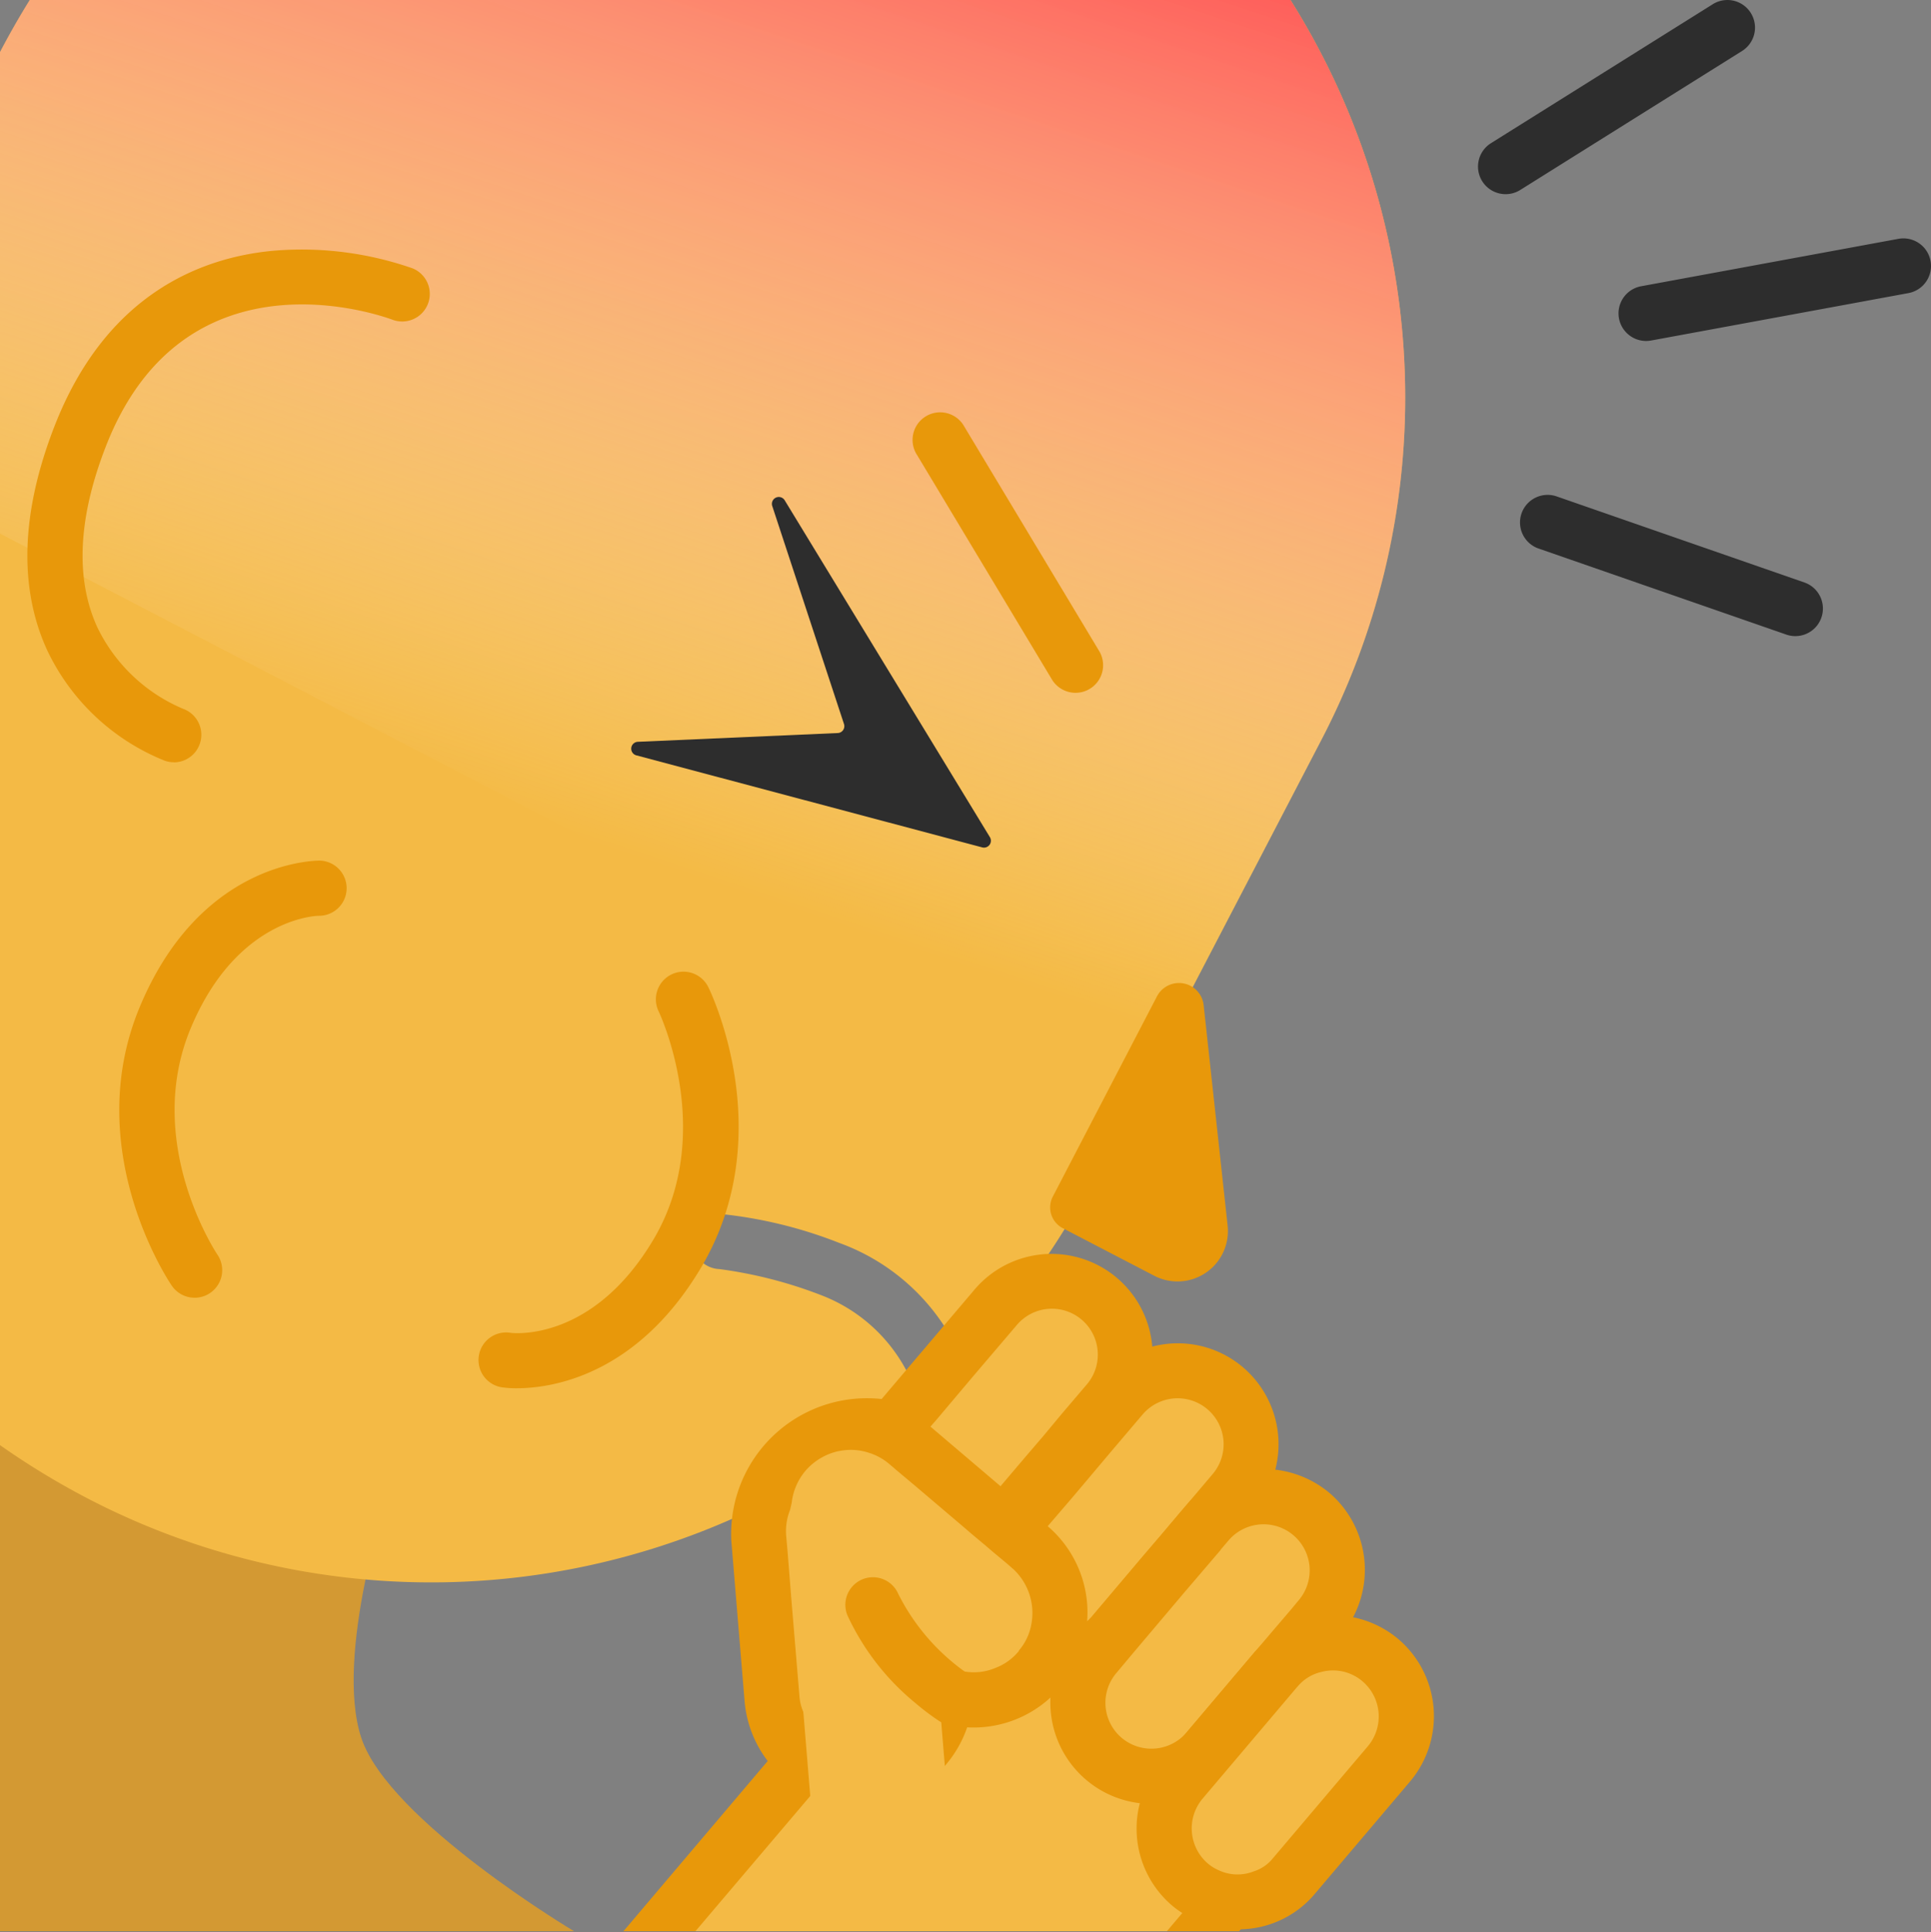 <svg xmlns="http://www.w3.org/2000/svg" xmlns:xlink="http://www.w3.org/1999/xlink" width="70" height="70.036" viewBox="0 0 70 70.036"><rect x="0" y="0" width="70" height="70.036" fill="#808080" stroke="none"/><defs><style>.a{fill:#d39933;}.b{fill:#f4ba45;}.c{fill:#2d2d2d;}.d{fill:#fff;}.e{fill:url(#a);}.f{fill:#e8980a;}</style><linearGradient id="a" x1="0.322" y1="0.711" x2="0.673" y2="-0.137" gradientUnits="objectBoundingBox"><stop offset="0" stop-color="#fff" stop-opacity="0"/><stop offset="1" stop-color="#f55"/></linearGradient></defs><path class="a" d="M343.71,476H322.9V452.54L337,460s-2,6-1,9S343.71,476,343.71,476Z" transform="translate(-322.9 -406)"/><path class="b" d="M373.84,420.41a26.85,26.85,0,0,1-3.05,12.43l-7.13,13.7-1.18,2.27a26.978,26.978,0,0,1-4.7,6.48,7.664,7.664,0,0,0-4.46-4.24A16.214,16.214,0,0,0,349,450a.99.99,0,0,0-.99.98,1.008,1.008,0,0,0,.97,1.02,16.033,16.033,0,0,1,3.7.95,5.867,5.867,0,0,1,3.37,3.37.97.97,0,0,0,.23.38,27,27,0,0,1-30.21,3.61,27.873,27.873,0,0,1-3.17-1.93V407.89q.51-.975,1.08-1.89h45.7A27.067,27.067,0,0,1,373.84,420.41Z" transform="translate(-322.9 -406)"/><g transform="translate(-322.9 -406)"><path class="c" d="M382.569,418.359a1,1,0,0,1-.18-1.983l9.33-1.719a1,1,0,0,1,.362,1.967l-9.33,1.719A1.024,1.024,0,0,1,382.569,418.359Z"/></g><g transform="translate(-322.9 -406)"><path class="c" d="M377.481,413.038a1,1,0,0,1-.532-1.848l8.04-5.037a1,1,0,1,1,1.062,1.695l-8.04,5.037A.991.991,0,0,1,377.481,413.038Z"/></g><g transform="translate(-322.9 -406)"><path class="c" d="M387.981,429.057a.988.988,0,0,1-.328-.056l-8.962-3.113a1,1,0,1,1,.656-1.889l8.962,3.113a1,1,0,0,1-.328,1.945Z"/></g><g transform="translate(-322.9 -406)"><path class="d" d="M357.32,456.95a1.249,1.249,0,0,1-.32.05,1.022,1.022,0,0,1-.72-.3q.78-.675,1.5-1.41a3.29,3.29,0,0,1,.17.39A1.011,1.011,0,0,1,357.32,456.95Z"/></g><path class="e" d="M373.84,420.41a26.85,26.85,0,0,1-3.05,12.43l-7.13,13.7-40.76-21.2V407.89q.51-.975,1.08-1.89h45.7A27.067,27.067,0,0,1,373.84,420.41Z" transform="translate(-322.9 -406)"/><g transform="translate(-322.9 -406)"><path class="b" d="M371.38,470.26l-3.03,3.57-.91,1.08-.74.87-.19.22H346.8l4.64-5.46.64-.76-.02-.02c-.86-.77-1.01-4.27-.48-5.88a1.8,1.8,0,0,1,.08-.21v-.01a1.17,1.17,0,0,1,.23-.4l1.03-1.22.77-.91.67-.78.96-1.13.65-.76.62-.74.02-.02a2.5,2.5,0,0,1,.23-.23,2.428,2.428,0,0,1,3.17-.04l.72.61.18.16.58.49.18.15.58.49.19.16,2.54,2.16.76.64.76.65,2.55,2.16.11.09.65.56.14.11.62.53.24.21.29.24A2.426,2.426,0,0,1,371.38,470.26Z"/><path class="f" d="M371.75,466.08l-.53-.45-.1-.09-.66-.56-.32-.27-.44-.37-2.55-2.16v-.01l-.76-.64-.76-.65-2.55-2.15-.18-.16-.58-.49-.18-.15-.58-.5-.19-.16-.71-.6a3.444,3.444,0,0,0-2.47-.8,3.369,3.369,0,0,0-2.07.91l-.02.01a3.572,3.572,0,0,0-.27.28l-.03.03-.66.78-.67.8h-.01l-1.74,2.05a.01.01,0,0,0-.01.01l-.05.07-.84.98-.01.01-.36.44-.33.38a3.015,3.015,0,0,0-.54,1.18v.02a10.333,10.333,0,0,0,.27,5.87l-.12.14L345.5,476h2.61l4.16-4.9v-.01l.02-.02.55-.64.14-.16.52-.59-.76-.65c-.01-.02-.03-.03-.05-.05l-.01-.02c-.51-.81-.56-4.36-.03-5.05l.81-.96.66-.78.69-.81.56-.66.71-.84.64-.76.63-.74.02-.02a1.428,1.428,0,0,1,1.99-.14l.71.61.19.15.58.5.18.15.58.49.19.16,2.54,2.15.76.65.76.64,2.55,2.16.76.65.76.64.54.46a1.422,1.422,0,0,1,.16,2l-3.54,4.18-.66.78-.66.77-.56.66h2.62l.06-.07,1.1-1.28v-.01l3.17-3.73A3.434,3.434,0,0,0,371.75,466.08Z"/><rect class="b" width="5.333" height="12.121" rx="2.667" transform="translate(365.279 454.594) rotate(40.3)"/><path class="f" d="M367.96,455.56a3.648,3.648,0,0,0-3.29-.75,3.081,3.081,0,0,0-.99.42,3.324,3.324,0,0,0-.89.75l-1.23,1.45-.65.77-.65.76-.9,1.07-.64.76-.32.37a3.189,3.189,0,0,0-.3.42,3.456,3.456,0,0,0-.53,1.43,3.384,3.384,0,0,0,.01,1.1,3.609,3.609,0,0,0,1.25,2.22.657.657,0,0,0,.17.12,3.192,3.192,0,0,0,1.04.56h.01a3.523,3.523,0,0,0,.96.17,1.5,1.5,0,0,0,.3,0,2.763,2.763,0,0,0,.75-.1,3.607,3.607,0,0,0,1.93-1.18l1.86-2.2,1.3-1.52v-.01l.29-.34.94-1.11a2.616,2.616,0,0,0,.34-.48,3.408,3.408,0,0,0,.41-.97A3.663,3.663,0,0,0,367.96,455.56Zm-2.33,5.32-.65.77-.65.76-1.87,2.21-.07.07a.5.5,0,0,1-.08.07,1.647,1.647,0,0,1-2.03.15.907.907,0,0,1-.16-.11,1.659,1.659,0,0,1-.46-1.9,1.5,1.5,0,0,1,.27-.45l.31-.37.64-.76.91-1.06.65-.77.64-.76,1.24-1.46a1.667,1.667,0,1,1,2.54,2.16l-.94,1.11Z"/><rect class="b" width="5.333" height="11.636" rx="2.667" transform="matrix(0.763, 0.647, -0.647, 0.763, 368.405, 459.153)"/><path class="f" d="M371.09,460.11a3.73,3.73,0,0,0-1.96-.84,3.486,3.486,0,0,0-1.07.04,3.666,3.666,0,0,0-2.14,1.23l-.29.34-.65.77-.65.76-1.87,2.21-.07.07-.07.09-.01.01-.47.56a3.815,3.815,0,0,0-.54.85,3.922,3.922,0,0,0-.29.98,2.066,2.066,0,0,0-.03.35,3.675,3.675,0,0,0,3.24,3.83,3.432,3.432,0,0,0,1.06-.04,3.639,3.639,0,0,0,2.15-1.23l2.49-2.94.02-.02.63-.74.65-.76.07-.09.22-.26a3.037,3.037,0,0,0,.44-.66A3.671,3.671,0,0,0,371.09,460.11Zm-7.53,8.88a1.665,1.665,0,0,1-.19-2.35l.62-.74,1.86-2.2,1.3-1.52v-.01l.29-.34a1.671,1.671,0,0,1,2.55,2.16l-.29.35-.65.76-.62.73-.01.01-.02.02-2.49,2.94A1.675,1.675,0,0,1,363.56,468.99Z"/><rect class="b" width="5.333" height="10.667" rx="2.667" transform="translate(370.905 464.451) rotate(40.3)"/><path class="f" d="M373.59,465.41a3.682,3.682,0,0,0-1.64-.79,3.422,3.422,0,0,0-1.15-.04h-.01a3.566,3.566,0,0,0-.65.13,3.309,3.309,0,0,0-.98.48,3.391,3.391,0,0,0-.73.64l-.01.01-.02.02-2.49,2.94-.94,1.11a2.862,2.862,0,0,0-.33.47h-.01a3.348,3.348,0,0,0-.41.98,3.663,3.663,0,0,0,1.17,3.71,3.172,3.172,0,0,0,.37.27,3.1,3.1,0,0,0,.94.44,3.421,3.421,0,0,0,1.18.15,3.6,3.6,0,0,0,2.68-1.28l3.45-4.07A3.673,3.673,0,0,0,373.59,465.41Zm-6.51,8.38a1.577,1.577,0,0,1-.39-.24,1.676,1.676,0,0,1-.2-2.35l.94-1.11,2.49-2.94.02-.02a1.571,1.571,0,0,1,.87-.53,1.644,1.644,0,0,1,1.48.34,1.675,1.675,0,0,1,.2,2.35l-3.45,4.07a1.452,1.452,0,0,1-.69.47A1.6,1.6,0,0,1,367.08,473.79Z"/><rect class="b" width="5.333" height="12.606" rx="2.667" transform="matrix(0.763, 0.647, -0.647, 0.763, 360.713, 451.357)"/><path class="f" d="M364.67,454.81a3.662,3.662,0,0,0-6.44-2.07l-3.37,3.97-.73.87-.61.71a2.184,2.184,0,0,0-.22.31h-.01a3.583,3.583,0,0,0-.63,2.18.019.019,0,0,0,0,.03,3.473,3.473,0,0,0,.26,1.23,3.527,3.527,0,0,0,.54.91,3.029,3.029,0,0,0,.43.45l.06.06a3.683,3.683,0,0,0,1.77.82,3.861,3.861,0,0,0,.96.03,3.912,3.912,0,0,0,.9-.2,4,4,0,0,0,.95-.52,3.825,3.825,0,0,0,.58-.56l.3-.35.64-.76.65-.76.9-1.06.65-.77.65-.76.92-1.08a3.737,3.737,0,0,0,.79-1.61A3.232,3.232,0,0,0,364.67,454.81Zm-8.17,7.5a1.6,1.6,0,0,1-1.26-.38,1.565,1.565,0,0,1-.43-.57,1.646,1.646,0,0,1-.14-.95v-.01a1.71,1.71,0,0,1,.38-.82l.29-.34.65-.76.64-.77.21-.24,1.35-1.6,1.56-1.83a1.664,1.664,0,1,1,2.54,2.15l-.92,1.08-.64.77-.66.77-.9,1.06-.64.76-.65.76-.29.35A1.588,1.588,0,0,1,356.5,462.31Z"/><path class="b" d="M360.582,466.5a3.152,3.152,0,0,0-.365-4.442l-4.438-3.763a3.694,3.694,0,0,0-5.374,3.459l.477,5.8a3.151,3.151,0,0,0,3.4,2.882h0a3.15,3.15,0,0,0,2.887-2.99A3.151,3.151,0,0,0,360.582,466.5Z"/><path class="f" d="M362.31,464.76a4.112,4.112,0,0,0-1.43-3.44l-.02-.02-.16-.14-.58-.49-.18-.15-.58-.49-.19-.16-1.8-1.53-.74-.63-.02-.01-.18-.16a4.048,4.048,0,0,0-.6-.42c-.01-.01-.02-.01-.03-.02a4.058,4.058,0,0,0-.94-.39,4.922,4.922,0,0,0-5.45,5.13l.48,5.8a4.138,4.138,0,0,0,.84,2.19,5.2,5.2,0,0,0,.61.63c.03.03.07.05.1.08a3.74,3.74,0,0,0,.83.52c.01,0,.01.01.02.01a4.182,4.182,0,0,0,5.67-2.46,4.12,4.12,0,0,0,3.02-1.08,3.606,3.606,0,0,0,.33-.35l.03-.03a3.836,3.836,0,0,0,.65-1.07,3.707,3.707,0,0,0,.32-1.29l.01-.01C362.32,464.77,362.32,464.76,362.31,464.76Zm-2.49,1.1a1.984,1.984,0,0,1-.82.59,2.007,2.007,0,0,1-1.11.14h-.01a1.3,1.3,0,0,1-.39-.09l-.65-.22-.61-.2-.06,1.32a2.084,2.084,0,0,1-.05.36,2.143,2.143,0,0,1-3.43,1.22l-.01-.02a1.872,1.872,0,0,1-.65-.88v-.01a1.711,1.711,0,0,1-.15-.59l-.3-3.6-.13-1.64-.05-.56a2.079,2.079,0,0,1,.14-.95l.06-.26a2.168,2.168,0,0,1,.5-1.16,2.2,2.2,0,0,1,1.19-.71h.01a2.088,2.088,0,0,1,1.16.08h.01c.01,0,.02,0,.02.01a2.057,2.057,0,0,1,.64.37l.19.16.02.02.74.62,1.8,1.53.22.19.55.46.22.19.54.45.16.14c.03.03.06.05.09.08a2.178,2.178,0,0,1,.62,2.01,1.98,1.98,0,0,1-.44.91A.076.076,0,0,1,359.82,465.86Z"/><rect class="b" width="4.95" height="14.473" rx="2.475" transform="matrix(-0.997, 0.082, -0.082, -0.997, 357.525, 474.56)"/><path class="f" d="M356.069,467.717a8.964,8.964,0,0,1-2.447-3.162,1,1,0,0,1,1.839-.786,7.718,7.718,0,0,0,2.556,2.922,1,1,0,0,1-1.077,1.686A8.741,8.741,0,0,1,356.069,467.717Z"/></g><g transform="translate(-322.9 -406)"><path class="f" d="M361.89,431.112a1,1,0,0,1-.858-.485l-4.886-8.132a1,1,0,1,1,1.713-1.029l4.887,8.132a1,1,0,0,1-.856,1.514Z"/></g><path class="c" d="M351.347,424.136l7.437,12.207a.25.25,0,0,1-.278.372l-12.539-3.336a.25.25,0,0,1,.053-.491l7.249-.318a.249.249,0,0,0,.226-.327l-2.6-7.9A.25.25,0,0,1,351.347,424.136Z" transform="translate(-322.9 -406)"/><g transform="translate(-322.9 -406)"><path class="f" d="M329.2,433.629a.984.984,0,0,1-.33-.057,8.011,8.011,0,0,1-4.253-3.989c-1.042-2.261-.96-4.987.245-8.1,1.871-4.839,5.339-6.147,7.919-6.392a12.174,12.174,0,0,1,5.086.64,1,1,0,0,1-.72,1.865c-.331-.124-7.565-2.771-10.419,4.608-1,2.58-1.1,4.774-.306,6.52a6.07,6.07,0,0,0,3.115,2.968,1,1,0,0,1-.337,1.941Z"/></g><g transform="translate(-322.9 -406)"><path class="f" d="M329.955,453.038a1,1,0,0,1-.828-.437c-.136-.2-3.308-4.959-1.159-10.107,2.2-5.266,6.31-5.293,6.5-5.3a1,1,0,0,1-.005,2h-.005c-.111,0-2.982.1-4.643,4.073-1.737,4.157.94,8.17.967,8.21a1,1,0,0,1-.826,1.562Z"/></g><g transform="translate(-322.9 -406)"><path class="f" d="M341.637,456.319a3.718,3.718,0,0,1-.507-.029,1,1,0,1,1,.29-1.978c.112.011,2.966.323,5.167-3.382,2.287-3.849.212-8.224.191-8.268a1,1,0,0,1,1.8-.88c.107.218,2.581,5.375-.267,10.169C345.959,455.9,342.848,456.319,341.637,456.319Z"/></g><path class="f" d="M366.532,442.423l.87,8a1.827,1.827,0,0,1-2.659,1.819l-3.319-1.726a.847.847,0,0,1-.36-1.141l3.781-7.269A.9.9,0,0,1,366.532,442.423Z" transform="translate(-322.9 -406)"/></svg>